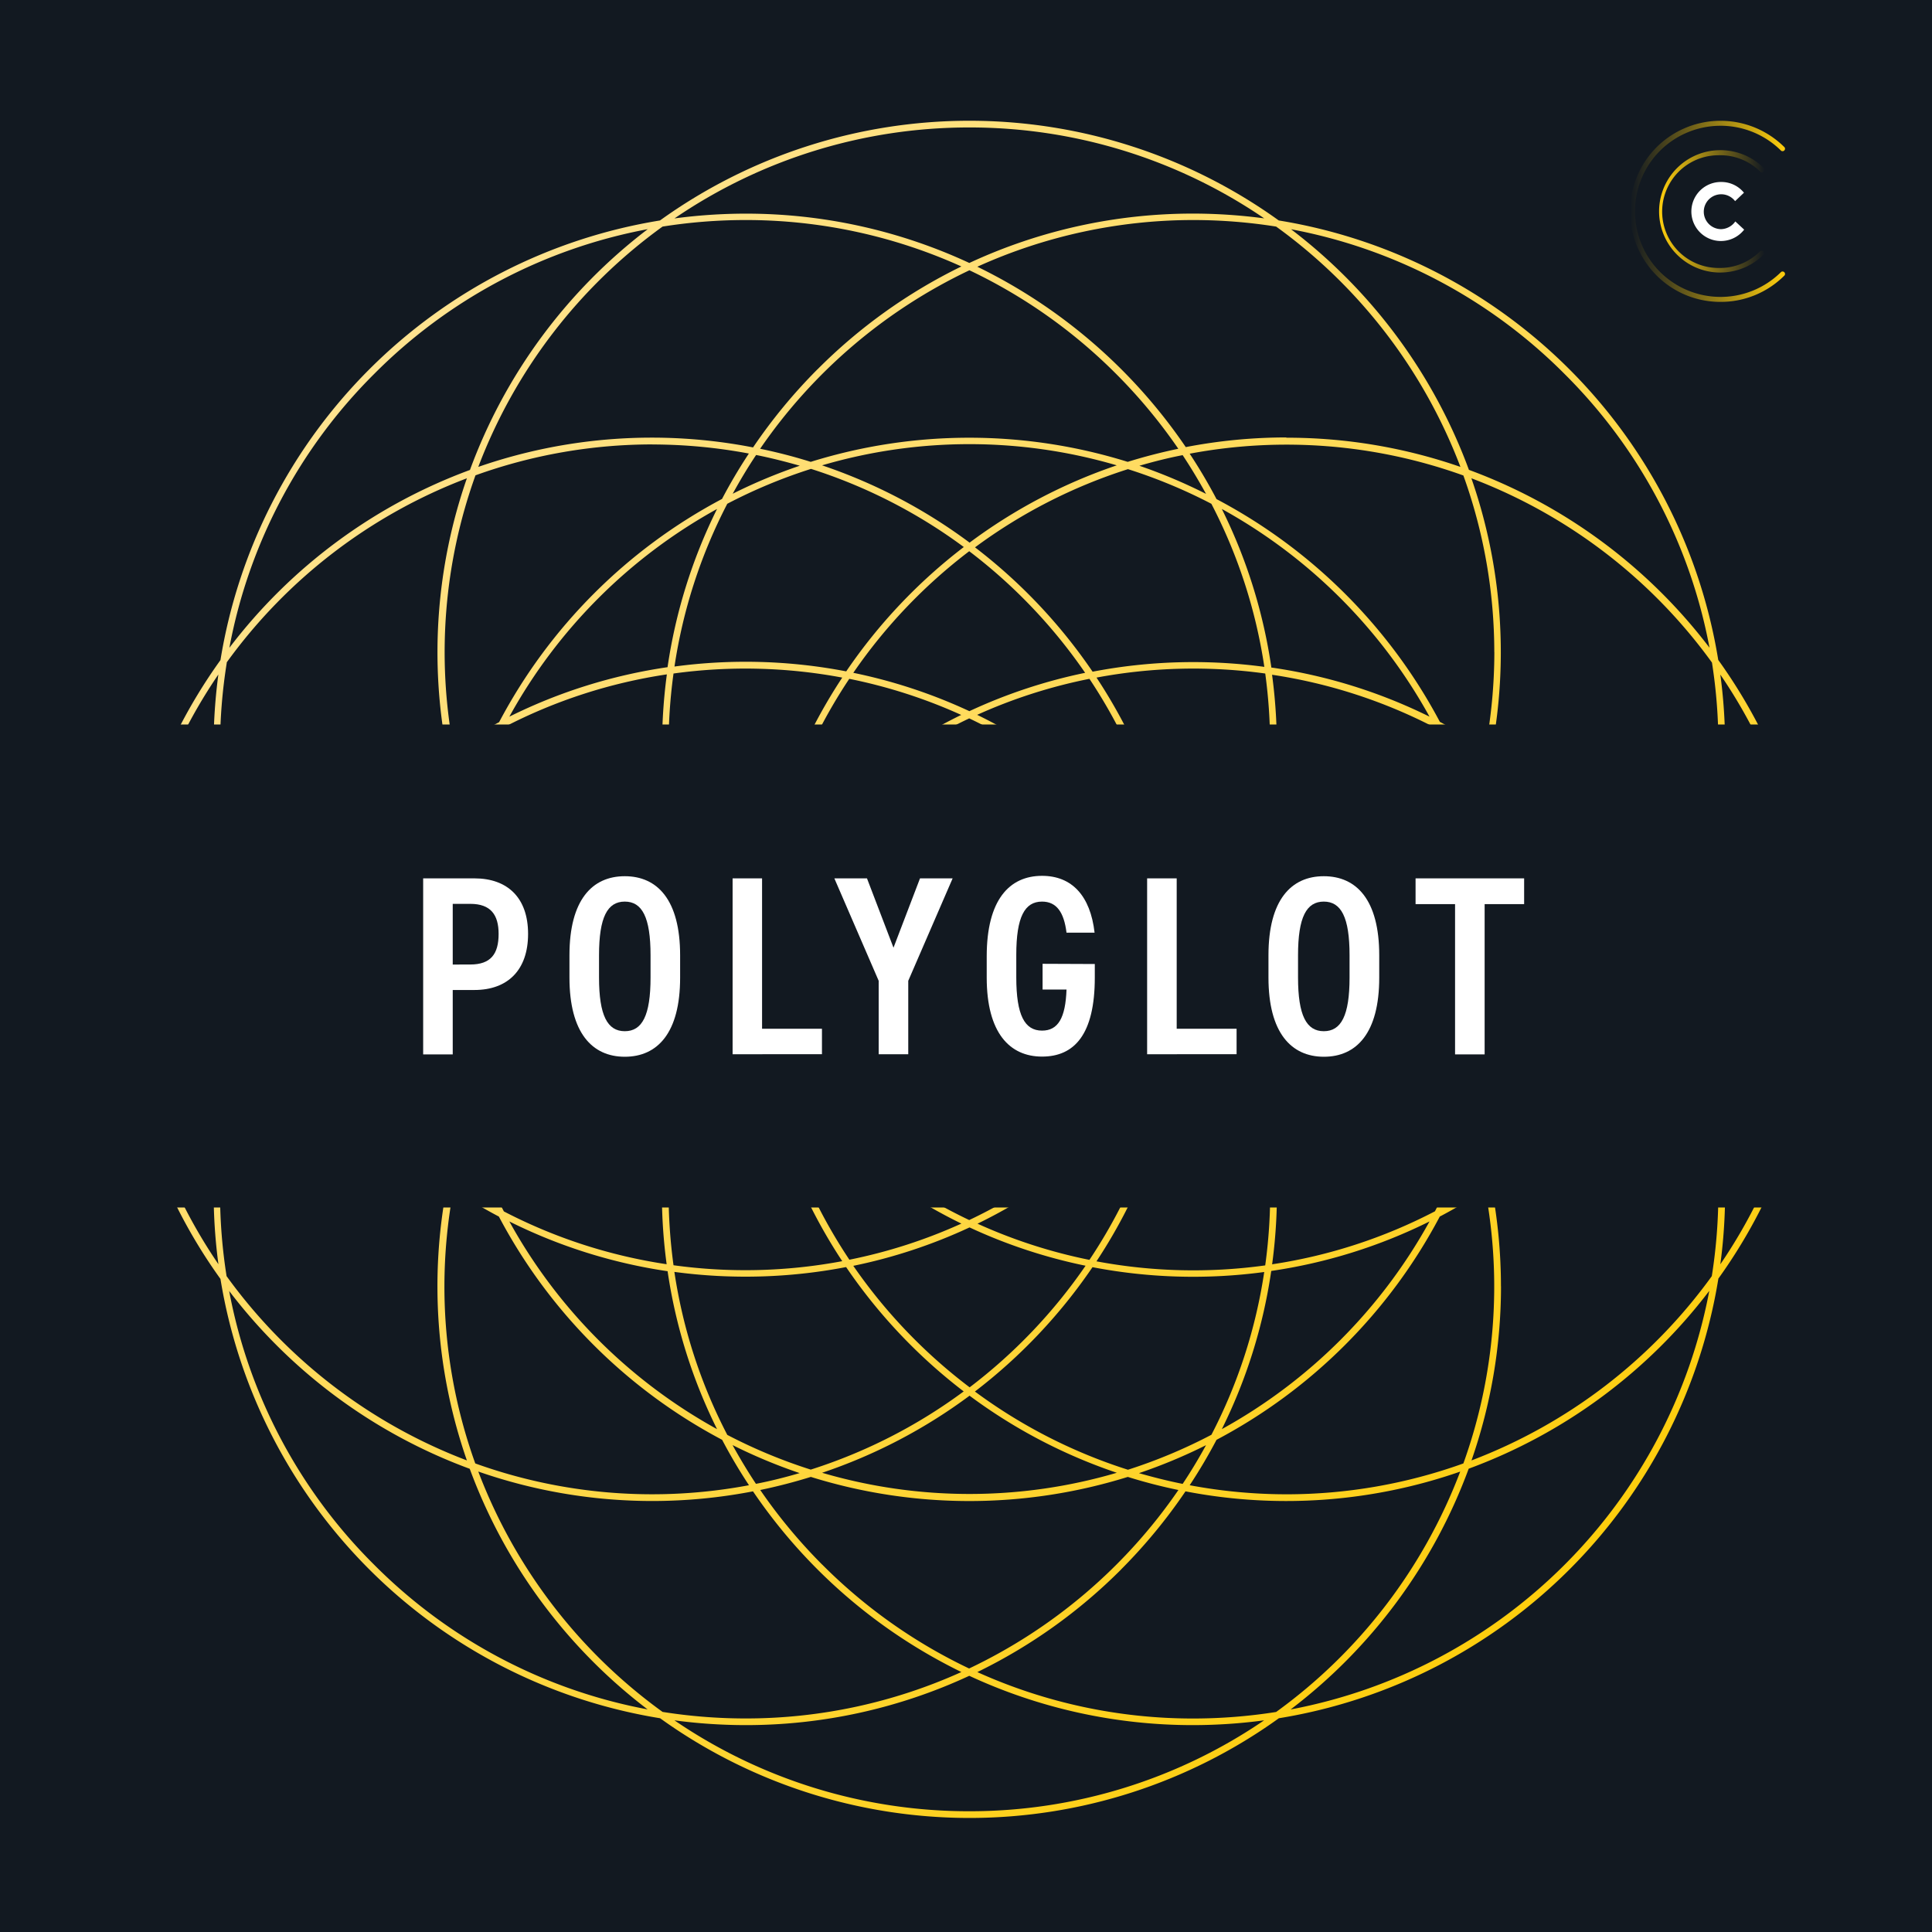 <svg xmlns="http://www.w3.org/2000/svg" xmlns:xlink="http://www.w3.org/1999/xlink" viewBox="0 0 360 360"><defs><style>.cls-1{fill:#121921;}.cls-2{fill:#fff;}.cls-3{fill:url(#New_Gradient_Swatch_21);}.cls-4{fill:url(#linear-gradient);}.cls-5{fill:url(#New_Gradient_Swatch_20);}</style><linearGradient id="New_Gradient_Swatch_21" x1="303.75" y1="39.38" x2="332.67" y2="39.38" gradientUnits="userSpaceOnUse"><stop offset="0" stop-color="#fece0d" stop-opacity="0"/><stop offset="1" stop-color="#fece0d"/></linearGradient><linearGradient id="linear-gradient" x1="309.21" y1="39.38" x2="328.8" y2="39.38" gradientUnits="userSpaceOnUse"><stop offset="0" stop-color="#fece0d"/><stop offset="1" stop-color="#fece0d" stop-opacity="0"/></linearGradient><linearGradient id="New_Gradient_Swatch_20" x1="68.81" y1="68.81" x2="292.44" y2="292.44" gradientUnits="userSpaceOnUse"><stop offset="0" stop-color="#ffe390"/><stop offset="1" stop-color="#fece0d"/></linearGradient></defs><title>polyglot-cover-art</title><g id="Layer_2" data-name="Layer 2"><g id="Layer_1-2" data-name="Layer 1"><rect class="cls-1" width="360" height="360"/><path class="cls-2" d="M323.31,37.48a3.25,3.25,0,1,0-2.61,5.22,3.34,3.34,0,0,0,2.65-1.44L325,42.79a5.5,5.5,0,1,1-4.26-8.88,5.4,5.4,0,0,1,4.22,2Z"/><path class="cls-3" d="M320.61,56.25h-.33a16.75,16.75,0,0,1-12.07-5.41,16.93,16.93,0,0,1,0-22.92,16.88,16.88,0,0,1,24.32-.47.46.46,0,0,1-.64.64,16,16,0,0,0-23,.45,16,16,0,0,0,0,21.68,16,16,0,0,0,23,.45.46.46,0,0,1,.64.64A16.73,16.73,0,0,1,320.61,56.25Z"/><path class="cls-4" d="M320.6,50.78h-.39a11.4,11.4,0,0,1,0-22.79,11.45,11.45,0,0,1,8.46,3.33A.46.46,0,1,1,328,32a10.54,10.54,0,0,0-7.78-3.07,10.49,10.49,0,0,0,0,21A10.54,10.54,0,0,0,328,46.79a.46.46,0,0,1,.64.64A11.45,11.45,0,0,1,320.6,50.78Z"/><path class="cls-5" d="M320.17,238.28a98.73,98.73,0,0,0,0-115.31,99.07,99.07,0,0,0-81.89-81.89,98.73,98.73,0,0,0-115.3,0A99.07,99.07,0,0,0,41.08,123a98.73,98.73,0,0,0,0,115.31A99.07,99.07,0,0,0,123,320.17a98.73,98.73,0,0,0,115.3,0,99.07,99.07,0,0,0,81.89-81.89Zm17.33-57.65a97.25,97.25,0,0,1-16.94,54.95,100.51,100.51,0,0,0,.89-13.18,98.73,98.73,0,0,0-9.19-41.76,98.73,98.73,0,0,0,9.19-41.76,100.51,100.51,0,0,0-.89-13.18A97.25,97.25,0,0,1,337.5,180.63ZM41,222.39a97.51,97.51,0,0,1,8.65-40.28,99.73,99.73,0,0,0,33.66,38.83A98.59,98.59,0,0,0,87,272.13a98.29,98.29,0,0,1-44.78-34.34A99.1,99.1,0,0,1,41,222.39Zm1.22-98.93A98.29,98.29,0,0,1,87,89.12a98.59,98.59,0,0,0-3.68,51.19A99.73,99.73,0,0,0,49.7,179.14,97.51,97.51,0,0,1,41,138.86,99.1,99.1,0,0,1,42.26,123.46Zm277.94,15.4a97.51,97.51,0,0,1-8.65,40.28,99.73,99.73,0,0,0-33.66-38.83,98.59,98.59,0,0,0-3.68-51.19A98.29,98.29,0,0,1,319,123.46,99.07,99.07,0,0,1,320.2,138.86Zm-110,135a97.59,97.59,0,0,1-28.5-14.57,99.88,99.88,0,0,0,21.91-23.17,99.17,99.17,0,0,0,32,.9,96.76,96.76,0,0,1-9.84,30.33A97.18,97.18,0,0,1,210.16,273.87Zm14.57-4.58c-1.35,2.46-2.79,4.87-4.36,7.22-2.76-.55-5.47-1.24-8.14-2A98.43,98.43,0,0,0,224.72,269.29Zm-89.22-1.93A96.77,96.77,0,0,1,125.66,237a99.17,99.17,0,0,0,32-.9,99.87,99.87,0,0,0,21.91,23.17,97.59,97.59,0,0,1-28.5,14.57A97.19,97.19,0,0,1,135.5,267.36ZM149,274.49c-2.67.78-5.38,1.47-8.14,2-1.56-2.35-3-4.76-4.36-7.22A98.43,98.43,0,0,0,149,274.49ZM87.38,210.16a97.59,97.59,0,0,1,14.57-28.5,99.88,99.88,0,0,0,23.17,21.91,99.16,99.16,0,0,0-.9,32,96.76,96.76,0,0,1-30.33-9.84A97.19,97.19,0,0,1,87.38,210.16ZM92,224.72c-2.46-1.35-4.87-2.79-7.22-4.36.55-2.76,1.24-5.47,2-8.14A98.41,98.41,0,0,0,92,224.72Zm1.93-89.22a96.76,96.76,0,0,1,30.33-9.84,99.16,99.16,0,0,0,.9,32,99.88,99.88,0,0,0-23.17,21.91,97.59,97.59,0,0,1-14.57-28.5A97.19,97.19,0,0,1,93.89,135.5ZM86.76,149c-.78-2.67-1.47-5.38-2-8.14,2.35-1.56,4.76-3,7.22-4.36A98.41,98.41,0,0,0,86.76,149Zm64.33-61.64a97.59,97.59,0,0,1,28.5,14.57,99.87,99.87,0,0,0-21.91,23.17,99.17,99.17,0,0,0-32-.9,96.77,96.77,0,0,1,9.84-30.33A97.19,97.19,0,0,1,151.09,87.38ZM136.53,92c1.35-2.46,2.79-4.87,4.36-7.22,2.76.55,5.47,1.24,8.14,2A98.43,98.43,0,0,0,136.53,92Zm89.22,1.93a96.76,96.76,0,0,1,9.84,30.33,99.17,99.17,0,0,0-32,.9,99.88,99.88,0,0,0-21.91-23.17,97.59,97.59,0,0,1,28.5-14.57A97.18,97.18,0,0,1,225.75,93.89Zm-13.52-7.12c2.67-.78,5.38-1.47,8.14-2,1.56,2.35,3,4.76,4.36,7.22A98.43,98.43,0,0,0,212.23,86.76Zm61.64,64.33a97.59,97.59,0,0,1-14.57,28.5,99.87,99.87,0,0,0-23.17-21.91,99.16,99.16,0,0,0,.9-32,96.76,96.76,0,0,1,30.33,9.84A97.22,97.22,0,0,1,273.87,151.09Zm-4.58-14.57c2.46,1.35,4.87,2.79,7.22,4.36-.56,2.76-1.24,5.47-2,8.14A98.46,98.46,0,0,0,269.29,136.53Zm5.19,16.64a97.4,97.4,0,0,1,0,54.91,98.89,98.89,0,0,0-14.38-27.46A98.89,98.89,0,0,0,274.49,153.17Zm-38.73,82.58a97.84,97.84,0,0,1-31.44-.76,98.78,98.78,0,0,0,10.3-20.38A98.79,98.79,0,0,0,235,204.31a97.85,97.85,0,0,1,.76,31.44ZM124.58,222.39a98.86,98.86,0,0,1,1.68-18.08,98.78,98.78,0,0,0,20.38,10.3A98.78,98.78,0,0,0,156.94,235a97.84,97.84,0,0,1-31.44.76A99.26,99.26,0,0,1,124.58,222.39Zm.92-96.89a97.84,97.84,0,0,1,31.44.76,98.78,98.78,0,0,0-10.3,20.38,98.78,98.78,0,0,0-20.38,10.3,97.84,97.84,0,0,1-.76-31.44Zm111.18,13.36A98.86,98.86,0,0,1,235,156.94a98.79,98.79,0,0,0-20.38-10.3,98.78,98.78,0,0,0-10.3-20.38,97.84,97.84,0,0,1,31.44-.76A99.21,99.21,0,0,1,236.67,138.86ZM208,208a99,99,0,0,1-11.85,10.1,97.36,97.36,0,0,1-31.1,0,98,98,0,0,1-21.95-21.95,97.37,97.37,0,0,1,0-31.1,98,98,0,0,1,21.95-21.95,97.36,97.36,0,0,1,31.1,0,98,98,0,0,1,21.95,21.95,97.37,97.37,0,0,1,0,31.1A99,99,0,0,1,208,208Zm9.61-9.11a97,97,0,0,1-4,14.71,97,97,0,0,1-14.71,4,98.21,98.21,0,0,0,18.72-18.72Zm-23.7,20.79a96.93,96.93,0,0,1-13.31,7.66,97,97,0,0,1-13.31-7.66,96.78,96.78,0,0,0,26.62,0Zm-31.6-2.07a97,97,0,0,1-14.71-4,97,97,0,0,1-4-14.71,98.2,98.2,0,0,0,18.72,18.72Zm-20.79-23.7a97,97,0,0,1-7.66-13.31,97,97,0,0,1,7.66-13.31,96.77,96.77,0,0,0,0,26.62Zm2.07-31.6a97,97,0,0,1,4-14.71,97,97,0,0,1,14.71-4,98.2,98.2,0,0,0-18.72,18.72Zm23.7-20.79a97,97,0,0,1,13.31-7.66,96.93,96.93,0,0,1,13.31,7.66,96.78,96.78,0,0,0-26.62,0Zm31.6,2.07a97,97,0,0,1,14.71,4,97,97,0,0,1,4,14.71,98.21,98.21,0,0,0-18.72-18.72Zm20.79,23.7a97,97,0,0,1,7.66,13.31,97,97,0,0,1-7.66,13.31,96.77,96.77,0,0,0,0-26.62Zm-.4-2.73a98.18,98.18,0,0,0-4.17-16.4,97.6,97.6,0,0,1,19.61,10.09A96.71,96.71,0,0,1,228,179.14,98.31,98.31,0,0,0,219.31,164.58Zm-6.24-18.47a98.17,98.17,0,0,0-16.4-4.17,98.29,98.29,0,0,0-14.56-8.72A96.7,96.7,0,0,1,203,126.49,97.6,97.6,0,0,1,213.07,146.11Zm-32.44-13.59a97.91,97.91,0,0,0-21.6-7.13,98.61,98.61,0,0,1,21.6-22.66,98.61,98.61,0,0,1,21.6,22.66A97.91,97.91,0,0,0,180.62,132.52Zm-1.48.71a98.31,98.31,0,0,0-14.56,8.72,98.17,98.17,0,0,0-16.4,4.17,97.58,97.58,0,0,1,10.09-19.61A96.7,96.7,0,0,1,179.14,133.23Zm-33,15a98.18,98.18,0,0,0-4.17,16.4,98.31,98.31,0,0,0-8.72,14.57,96.71,96.71,0,0,1-6.73-20.87A97.59,97.59,0,0,1,146.11,148.18Zm-13.59,32.44a97.91,97.91,0,0,0-7.13,21.6,98.61,98.61,0,0,1-22.66-21.6A98.61,98.61,0,0,1,125.38,159,97.91,97.91,0,0,0,132.52,180.63Zm.71,1.48a98.31,98.31,0,0,0,8.72,14.57,98.18,98.18,0,0,0,4.17,16.4A97.59,97.59,0,0,1,126.49,203,96.71,96.71,0,0,1,133.23,182.11Zm15,33a98.17,98.17,0,0,0,16.4,4.17A98.3,98.3,0,0,0,179.14,228a96.7,96.7,0,0,1-20.87,6.73A97.58,97.58,0,0,1,148.18,215.14Zm32.44,13.59a97.92,97.92,0,0,0,21.6,7.13,98.61,98.61,0,0,1-21.6,22.66A98.61,98.61,0,0,1,159,235.87,97.92,97.92,0,0,0,180.62,228.73Zm1.48-.71a98.28,98.28,0,0,0,14.56-8.72,98.17,98.17,0,0,0,16.4-4.17A97.6,97.6,0,0,1,203,234.76,96.7,96.7,0,0,1,182.11,228Zm33-15a98.18,98.18,0,0,0,4.17-16.4A98.31,98.31,0,0,0,228,182.11,96.71,96.71,0,0,1,234.76,203,97.6,97.6,0,0,1,215.14,213.07Zm13.59-32.44a97.91,97.91,0,0,0,7.13-21.6,98.62,98.62,0,0,1,22.66,21.6,98.62,98.62,0,0,1-22.66,21.6A97.91,97.91,0,0,0,228.73,180.63Zm8.14-56.25a98,98,0,0,0-9.22-29.48,98.51,98.51,0,0,1,38.7,38.7A98,98,0,0,0,236.87,124.38Zm-56.25-23.23a98.89,98.89,0,0,0-27.46-14.38,97.4,97.4,0,0,1,54.91,0A98.9,98.9,0,0,0,180.62,101.15Zm-56.25,23.23a98,98,0,0,0-29.48,9.22,98.51,98.51,0,0,1,38.7-38.7A98,98,0,0,0,124.38,124.38Zm-23.23,56.25a98.89,98.89,0,0,0-14.38,27.46,97.39,97.39,0,0,1,0-54.91A98.89,98.89,0,0,0,101.15,180.63Zm23.23,56.25a98,98,0,0,0,9.22,29.48,98.51,98.51,0,0,1-38.7-38.7A98,98,0,0,0,124.38,236.87Zm56.25,23.23a98.9,98.9,0,0,0,27.46,14.38,97.4,97.4,0,0,1-54.91,0A98.89,98.89,0,0,0,180.62,260.1Zm56.25-23.23a98,98,0,0,0,29.48-9.22,98.51,98.51,0,0,1-38.7,38.7A98,98,0,0,0,236.87,236.87Zm.16-1.29a99.16,99.16,0,0,0-.9-32,99.87,99.87,0,0,0,23.17-21.91,97.59,97.59,0,0,1,14.57,28.5,97.22,97.22,0,0,1-6.51,15.59A96.76,96.76,0,0,1,237,235.59Zm37.45-23.36c.78,2.67,1.47,5.38,2,8.14-2.35,1.56-4.76,3-7.22,4.36A98.46,98.46,0,0,0,274.49,212.23Zm.7-2.07a99.22,99.22,0,0,0,0-59.06q1.45-4.62,2.44-9.43a98.48,98.48,0,0,1,33.26,39,98.48,98.48,0,0,1-33.26,39Q276.64,214.78,275.19,210.16Zm3.25-88.59a97.9,97.9,0,0,1-1.69,18q-4.12-2.71-8.46-5A99.73,99.73,0,0,0,226.68,93a98.2,98.2,0,0,0-5-8.46,97.37,97.37,0,0,1,51,4.06A97.35,97.35,0,0,1,278.44,121.56Zm-38.75-40a99.11,99.11,0,0,0-18.75,1.8A99.73,99.73,0,0,0,182.11,49.7,97.51,97.51,0,0,1,222.39,41a99.07,99.07,0,0,1,15.4,1.22A98.29,98.29,0,0,1,272.13,87,98.59,98.59,0,0,0,239.69,81.56ZM208,69.7a98.84,98.84,0,0,1,11.56,13.92q-4.8,1-9.43,2.44a99.21,99.21,0,0,0-59.06,0q-4.62-1.45-9.43-2.44a98.48,98.48,0,0,1,39-33.26A97.89,97.89,0,0,1,208,69.7Zm-55.68-.88a100.11,100.11,0,0,0-12,14.55A98.59,98.59,0,0,0,89.12,87a98.28,98.28,0,0,1,34.34-44.78A99.07,99.07,0,0,1,138.86,41a97.51,97.51,0,0,1,40.28,8.65A99.17,99.17,0,0,0,152.34,68.81Zm-30.78,14a97.88,97.88,0,0,1,18,1.69,98.2,98.2,0,0,0-5,8.46A99.73,99.73,0,0,0,93,134.57q-4.34,2.28-8.46,5a97.37,97.37,0,0,1,4.06-51A97.35,97.35,0,0,1,121.56,82.81ZM69.7,153.23a98.86,98.86,0,0,1,13.92-11.56q1,4.8,2.44,9.43a99.21,99.21,0,0,0,0,59.06q-1.45,4.62-2.44,9.43a98.48,98.48,0,0,1-33.26-39A97.89,97.89,0,0,1,69.7,153.23Zm13.11,86.46a97.87,97.87,0,0,1,1.69-18q4.11,2.71,8.46,5a99.73,99.73,0,0,0,41.6,41.6,98.21,98.21,0,0,0,5,8.46,97.37,97.37,0,0,1-51-4.06A97.35,97.35,0,0,1,82.81,239.69Zm38.75,40a99.12,99.12,0,0,0,18.75-1.8,99.72,99.72,0,0,0,38.83,33.67,97.51,97.51,0,0,1-40.28,8.65,99.07,99.07,0,0,1-15.4-1.22A98.28,98.28,0,0,1,89.12,274.2,98.59,98.59,0,0,0,121.56,279.69Zm31.66,11.87a98.87,98.87,0,0,1-11.56-13.92q4.8-1,9.43-2.44a99.21,99.21,0,0,0,59.06,0q4.62,1.45,9.43,2.44a98.48,98.48,0,0,1-39,33.26A97.9,97.9,0,0,1,153.22,291.55Zm55.68.88a100.09,100.09,0,0,0,12-14.55,98.59,98.59,0,0,0,51.19-3.68A98.29,98.29,0,0,1,237.79,319a99.07,99.07,0,0,1-15.4,1.22,97.51,97.51,0,0,1-40.28-8.65A99.17,99.17,0,0,0,208.91,292.44Zm30.78-14a97.88,97.88,0,0,1-18-1.69,98.21,98.21,0,0,0,5-8.46,99.73,99.73,0,0,0,41.6-41.6q4.34-2.28,8.46-5a97.38,97.38,0,0,1-4.06,51A97.35,97.35,0,0,1,239.69,278.44Zm40-38.75a99.12,99.12,0,0,0-1.8-18.75,99.73,99.73,0,0,0,33.66-38.83,97.51,97.51,0,0,1,8.65,40.28,99.07,99.07,0,0,1-1.22,15.4,98.29,98.29,0,0,1-44.78,34.34A98.59,98.59,0,0,0,279.69,239.69Zm11.86-170a97.1,97.1,0,0,1,27,51,99.52,99.52,0,0,0-44.83-33.14,99.52,99.52,0,0,0-33.14-44.83A97.1,97.1,0,0,1,291.55,69.7ZM180.62,23.75a97.25,97.25,0,0,1,54.95,16.94,100.52,100.52,0,0,0-13.18-.89A98.73,98.73,0,0,0,180.62,49a98.73,98.73,0,0,0-41.76-9.19,100.51,100.51,0,0,0-13.18.89A97.25,97.25,0,0,1,180.62,23.75ZM69.7,69.7a97.1,97.1,0,0,1,51-27A99.52,99.52,0,0,0,87.57,87.57a99.51,99.51,0,0,0-44.83,33.14A97.1,97.1,0,0,1,69.7,69.7ZM23.75,180.63a97.25,97.25,0,0,1,16.94-54.95,100.51,100.51,0,0,0-.89,13.18A98.73,98.73,0,0,0,49,180.63a98.73,98.73,0,0,0-9.19,41.76,100.51,100.51,0,0,0,.89,13.18A97.25,97.25,0,0,1,23.75,180.63ZM69.7,291.55a97.1,97.1,0,0,1-27-51,99.51,99.51,0,0,0,44.83,33.14,99.52,99.52,0,0,0,33.14,44.83A97.1,97.1,0,0,1,69.7,291.55ZM180.62,337.5a97.25,97.25,0,0,1-54.95-16.94,100.51,100.51,0,0,0,13.18.89,98.73,98.73,0,0,0,41.76-9.19,98.73,98.73,0,0,0,41.76,9.19,100.52,100.52,0,0,0,13.18-.89A97.25,97.25,0,0,1,180.62,337.5Zm59.91-19a99.52,99.52,0,0,0,33.14-44.83,99.52,99.52,0,0,0,44.83-33.14,97.85,97.85,0,0,1-78,78Z"/><rect class="cls-1" y="135" width="360" height="90"/><path class="cls-2" d="M84.36,184.47v12H78.85V163.67H88.4c6.17,0,10,3.61,10,10.35s-3.8,10.45-10,10.45Zm3.28-4.75c3.8,0,5.27-1.95,5.27-5.7,0-3.56-1.47-5.6-5.27-5.6H84.36v11.31Z"/><path class="cls-2" d="M106.11,182.15V178c0-10.31,4.23-14.73,10.31-14.73s10.31,4.42,10.31,14.73v4.18c0,10.31-4.23,14.73-10.31,14.73S106.11,192.45,106.11,182.15Zm5.51-4.18v4.18c0,7.08,1.57,10,4.8,10s4.8-2.9,4.8-10V178c0-7.08-1.57-10-4.8-10S111.62,170.89,111.62,178Z"/><path class="cls-2" d="M142,191.69h11.16v4.75H136.51V163.67H142Z"/><path class="cls-2" d="M155.47,163.67h6.08l4.94,12.92,4.94-12.92h6.08l-8.27,19.09v13.68h-5.51V182.76Z"/><path class="cls-2" d="M204,179.63v2.52c0,10.59-3.8,14.73-9.83,14.73s-10.31-4.42-10.31-14.73V178.2c0-10.54,4.23-15,10.31-15,5.56,0,9,3.71,9.79,10.59h-5.23c-.47-3.8-1.85-5.79-4.56-5.79-3.23,0-4.8,2.85-4.8,9.93v4.18c0,7.08,1.57,9.93,4.8,9.93,3,0,4.37-2.37,4.56-7.65h-4.46v-4.8Z"/><path class="cls-2" d="M219.26,191.69h11.16v4.75H213.75V163.67h5.51Z"/><path class="cls-2" d="M236.36,182.15V178c0-10.31,4.23-14.73,10.31-14.73S257,167.66,257,178v4.18c0,10.31-4.23,14.73-10.31,14.73S236.36,192.45,236.36,182.15Zm5.51-4.18v4.18c0,7.08,1.57,10,4.8,10s4.8-2.9,4.8-10V178c0-7.08-1.57-10-4.8-10S241.87,170.89,241.87,178Z"/><path class="cls-2" d="M284,163.67v4.8h-7.36v28h-5.51v-28h-7.36v-4.8Z"/></g></g></svg>